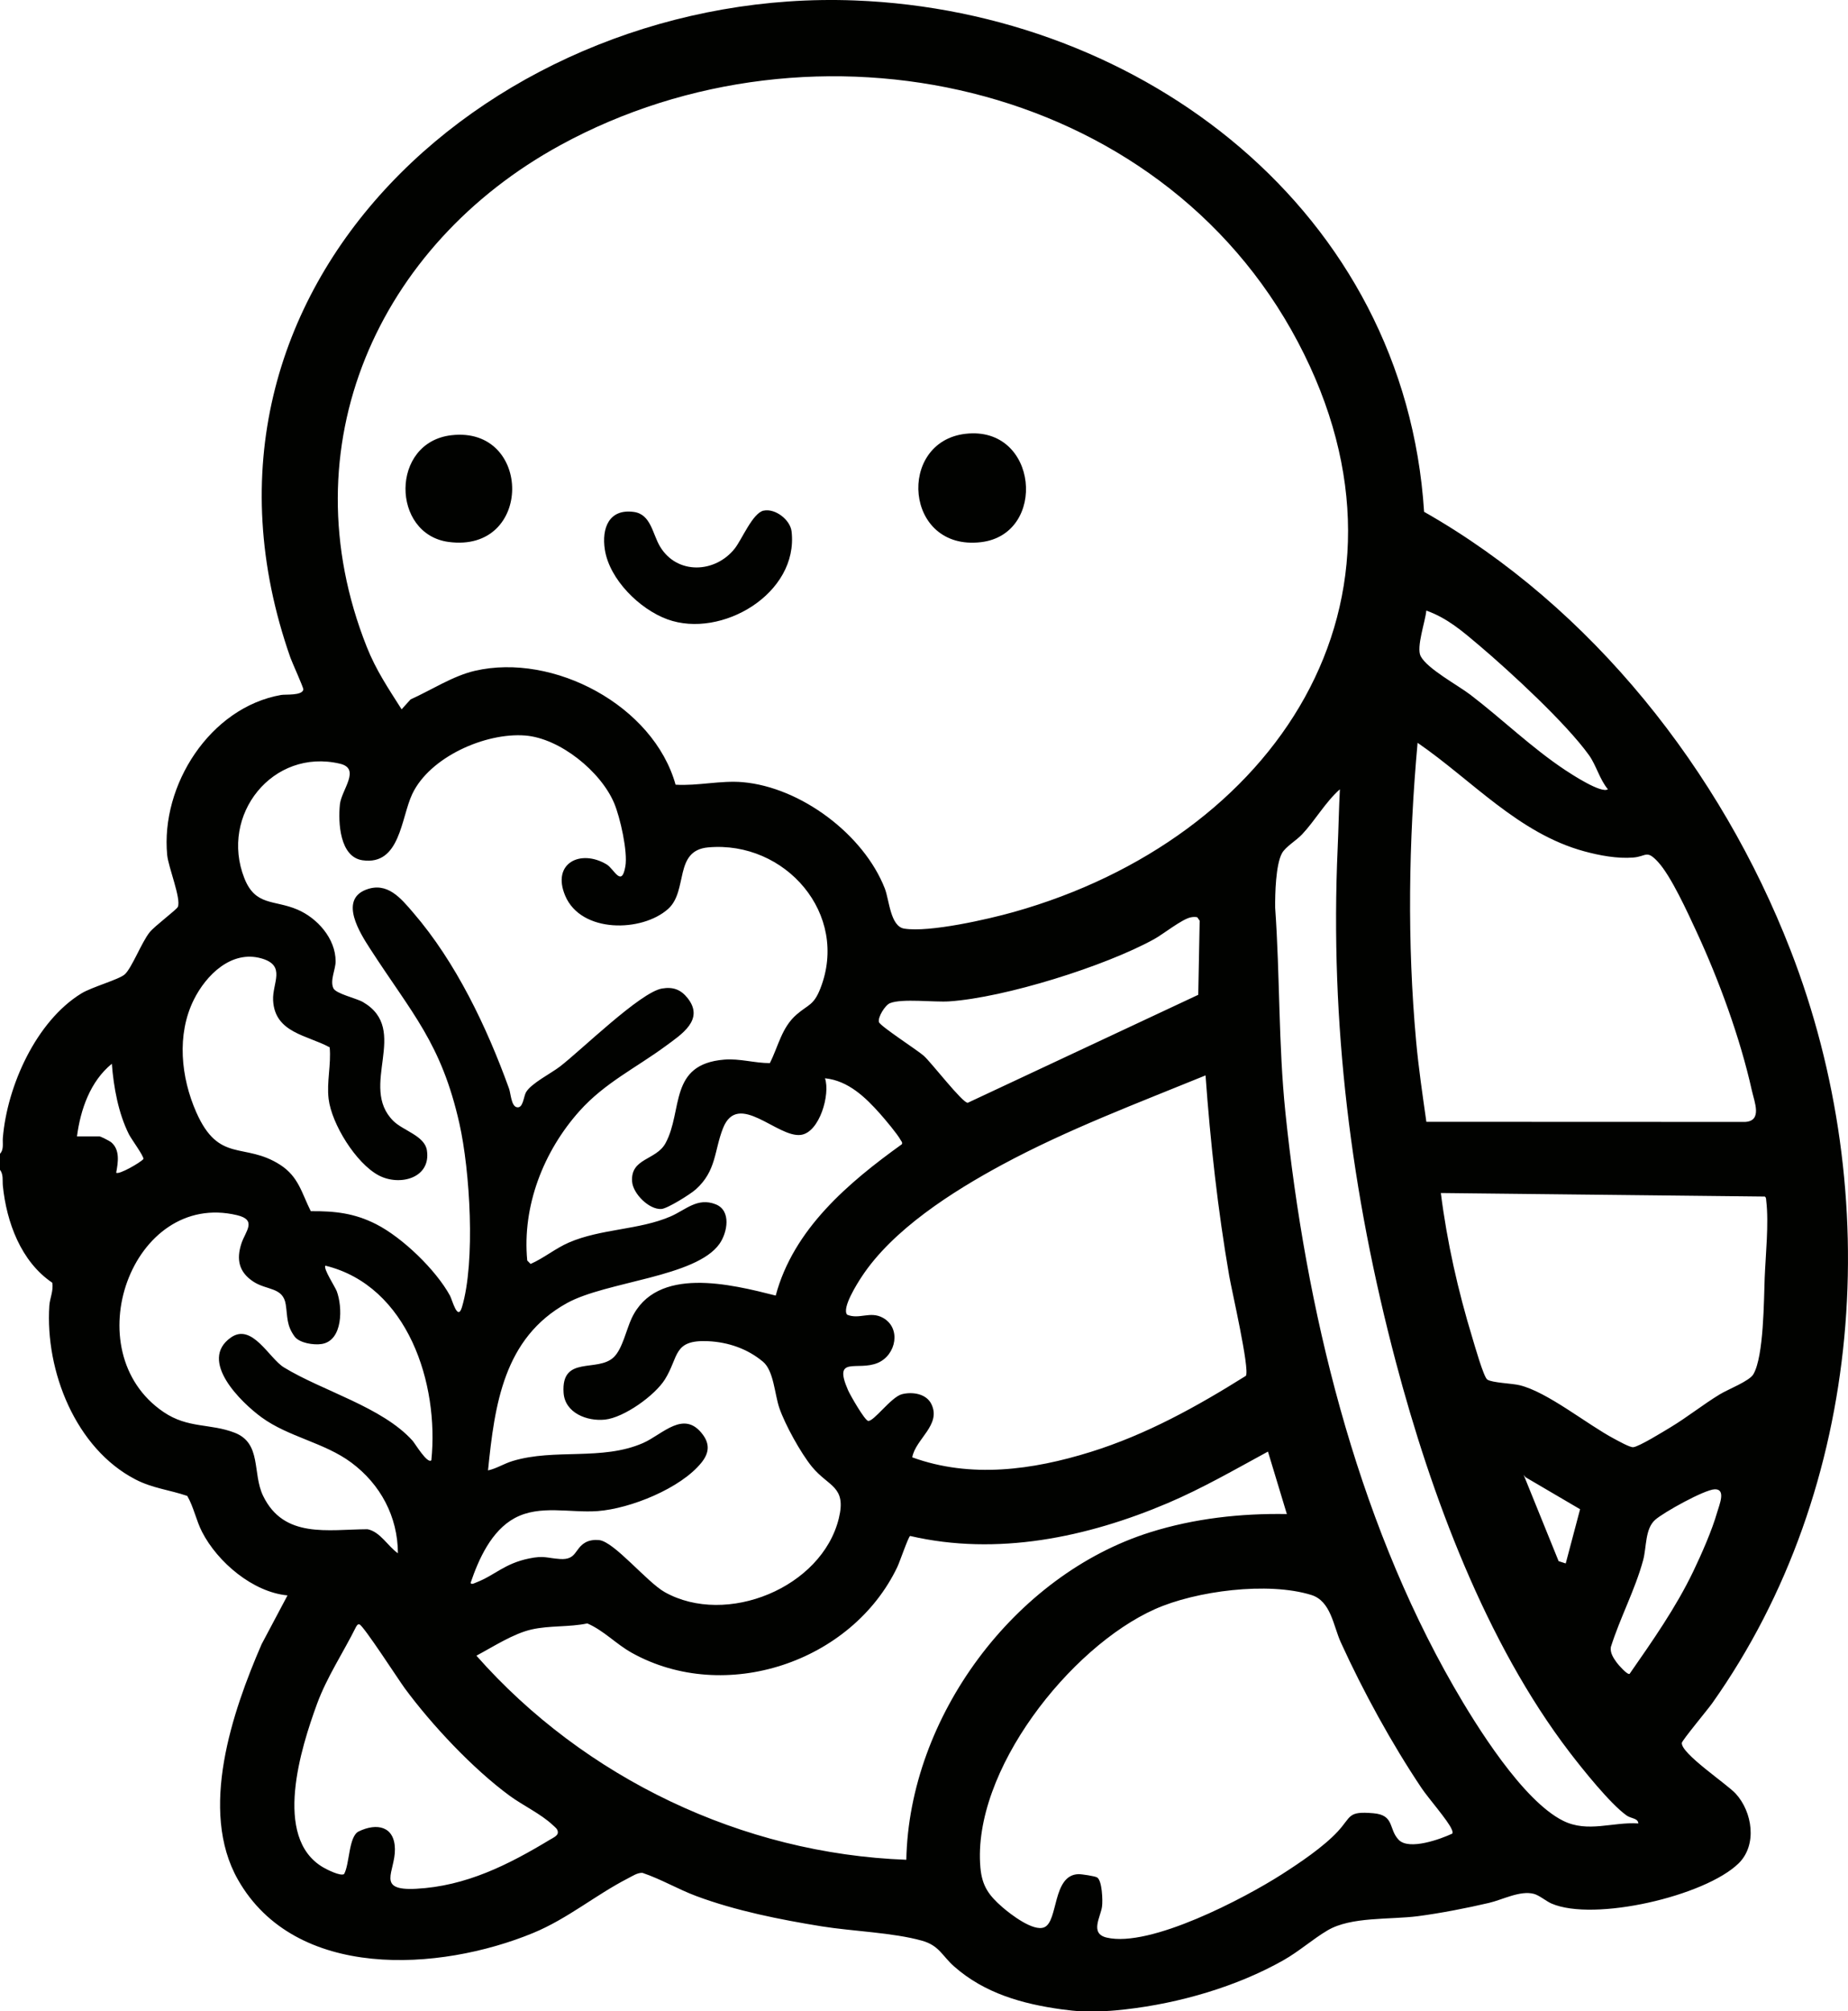 <?xml version="1.0" encoding="UTF-8"?>
<svg id="Layer_1" data-name="Layer 1" xmlns="http://www.w3.org/2000/svg" viewBox="0 0 610.24 664.01">
  <defs>
    <style>
      .cls-1 {
        fill: #010200;
      }
    </style>
  </defs>
  <path class="cls-1" d="M371.71,663.4c-2.07.25-5.03.51-6.36.55l-8.68.05c-1.12,0-3.92-.31-6.07-.6-12.95-1.78-25.47-5.29-35.5-14.14-4.05-3.57-4.92-6.92-10.65-8.53-9.56-2.69-22.94-3.1-33.15-4.74-13.68-2.21-28.36-5.14-41.34-9.98-6.06-2.26-11.65-5.6-17.8-7.67-1.64-.11-3.35,1.07-4.82,1.82-10.73,5.51-19.91,13.34-31.35,18.05-30.92,12.72-78.5,15.73-97.43-17.65-12.97-22.87-1.86-55.37,7.82-77.7l8.56-16.13c-11.44-1.06-23.09-10.98-28.21-20.95-1.95-3.79-2.75-8.18-4.89-11.89-5.92-2.02-11.44-2.51-17.1-5.44-19.81-10.25-29.86-35.87-28.45-57.38.16-2.45,1.44-4.97.96-7.58-10.34-6.98-15.1-20-16.31-31.99-.17-1.71.25-3.78-.96-5.28v-5.28c1.38-1.43.81-3.53.96-5.28,1.41-17.05,10.95-38.48,25.94-47.68,3.45-2.12,12.47-4.59,14.33-6.3,2.34-2.15,5.53-10.53,8.19-13.87,1.67-2.1,8.93-7.46,9.33-8.41,1.14-2.67-3.14-13.11-3.52-17.08-2.22-23.06,14.15-48.76,37.64-52.88,1.44-.25,6.94.29,7.32-1.79.1-.56-3.7-8.9-4.26-10.48C52.69,94.16,164.54-4.41,282.28.15c95.33,3.69,181.64,69.81,187.98,168.83,55.48,31.54,98,85.54,120.99,144.7,31.35,80.67,24.65,177.35-25.87,248.68-1.33,1.88-9.93,12.24-10.01,13.06-.33,3.49,14.84,13.55,17.78,16.75,5.55,6.04,7.19,16.96.96,23.04-11.1,10.83-47.73,19.3-61.74,13.27-1.82-.78-4.05-2.75-5.89-3.22-4.53-1.18-10.33,1.95-14.78,2.99-7.35,1.72-15.97,3.4-23.44,4.38-9.26,1.21-22.08.09-29.86,4.68-4.95,2.92-9.42,6.95-14.59,9.87-15.49,8.76-34.47,14.22-52.12,16.22ZM223.09,259.07c7.26.46,14.95-1.47,22.18-.83,19.14,1.68,39.93,17.24,46.91,35.1,1.48,3.79,1.81,12.52,6.42,13.25,8.33,1.32,27.62-3.08,36.18-5.49,85.83-24.16,139.24-102.23,93.78-188.24C382.76,26.22,268.79,2.22,185.12,47.88c-60.38,32.95-90.27,99.56-64.01,165.69,3.07,7.74,7.1,13.66,11.51,20.62l2.95-3.27c6.8-3.05,13.95-7.76,21.25-9.45,25.93-6.01,58.96,11.45,66.27,37.6ZM530.94,260.57c-2.72-3.27-3.86-7.96-6.24-11.26-7.61-10.59-25.96-27.5-36.22-36.2-5.45-4.62-10.64-9.11-17.49-11.52-.3,3.58-3.39,12.11-1.86,15.05,2.19,4.19,12.3,9.58,16.47,12.78,10.53,8.06,20.17,17.47,31.28,24.84,2.12,1.41,11.98,7.84,14.06,6.32ZM272.43,356.01c1.79,5.27-1.79,17.85-7.96,18.68-7.74,1.05-20.76-14.69-25.71-2.23-2.95,7.43-2.14,14.1-9.02,20.24-1.73,1.55-9.29,6.31-11.33,6.45-4.08.28-9.37-5.07-9.67-8.99-.62-7.87,7.9-7.01,11.02-12.72,5.84-10.7.93-26.1,19.4-27.6,5.1-.42,10.09,1.17,15.06,1.15,2.85-5.64,3.9-11.79,8.87-16.07,3.86-3.33,5.6-2.97,7.79-8.52,9.69-24.61-11.59-48.93-37.05-46.63-11.42,1.03-6.52,14.37-13.23,20.34-8.63,7.69-28.69,8.05-33.95-4.36-4.59-10.82,5.13-15.51,13.7-10.34,2.44,1.47,4.92,7.79,6.16.6.83-4.84-1.72-16.13-3.69-20.82-4.39-10.45-17.93-21.48-29.44-22.36-13.08-1-31.45,7.07-37.25,19.33-3.73,7.89-3.97,23.67-16.42,21.86-7.55-1.09-8.07-12.53-7.47-18.42.49-4.81,7.04-11.81.02-13.46-22.2-5.23-39.8,16.91-31.57,37.8,3.65,9.26,9.78,7.07,17.48,10.34,6.62,2.81,12.67,9.6,12.66,17.11,0,2.71-1.92,6.26-.75,8.86.84,1.86,7.55,3.29,9.79,4.59,15.76,9.19-1.66,27.82,10.09,39.31,3.22,3.15,10.26,4.85,11.01,9.61,1.46,9.26-9.06,11.96-15.95,8.28-7.46-3.98-15.49-16.92-16.5-25.23-.68-5.64.88-11.36.35-17.03-7.37-4.03-18.14-4.74-18.68-15.52-.29-5.74,4.42-11.48-3.86-13.84-9.89-2.82-18.27,5.48-22.33,13.66-5.71,11.5-4.26,25.62.81,37.12,7.52,17.04,15.87,9.76,27.71,17.37,6.09,3.92,7.09,9.28,10.11,15.31,7.98-.07,14.44.65,21.6,4.3,8.66,4.41,19.7,15.05,24.37,23.59.76,1.4,2.52,8.57,3.95,3.79,4.51-15.05,2.64-45.15-.84-60.61-5.99-26.61-15.67-36.33-29.52-57.77-3.19-4.94-10.23-15.91-1.44-19.4,7.12-2.83,11.63,2.8,15.71,7.54,14.11,16.37,24.31,37.8,31.63,58.06.58,1.6.72,5.7,2.51,6.16,2.18.56,2.27-3.48,3.1-4.92,1.7-2.94,8.19-6.18,11.19-8.48,6.93-5.31,26.54-24.54,33.7-25.77,3.67-.63,6.26.33,8.53,3.23,5.54,7.08-2.06,11.89-7.29,15.75-9.79,7.21-20.11,12.14-28.44,21.44-11.9,13.29-19,31.42-17.28,49.38l1.11,1.13c4.43-1.96,8.18-5.13,12.62-7.06,10.64-4.61,23.17-4.12,33.59-8.62,4.96-2.14,8.85-6.39,14.89-4.02,5.26,2.06,3.88,9.33,1.3,13.02-7.73,11.06-37.38,12.4-50.41,19.61-20.86,11.54-23.86,33.51-26.05,55.23,2.86-.62,5.21-2.22,8.15-3.11,13.94-4.21,29.44,0,43.01-5.91,6.5-2.83,13.56-11.26,19.82-2.72,2.36,3.22,1.92,6.14-.46,9.12-6.84,8.56-23.55,15.25-34.31,16.05-9.09.67-19.11-2.18-27.41,2.32-7.67,4.16-11.87,13.48-14.56,21.41.32.65,1.31.05,1.79-.13,6.25-2.4,9.31-6.25,17.48-7.94,5.09-1.05,5.78-.15,10.25.16,5.57.39,4.76-3.42,8.42-5.47,1.32-.74,3.03-.93,4.52-.77,4.96.51,15.81,13.91,21.67,17.19,20.34,11.38,51.86-1.46,57.47-24.36,2.61-10.68-3.41-10.38-8.87-17.04-3.67-4.48-8.91-13.96-10.78-19.43-1.56-4.57-1.83-12.26-5.38-15.24-5.11-4.29-11.49-6.48-18.15-6.79-11.64-.53-9.57,5.15-14.24,12.61-3.34,5.34-13.52,12.62-19.8,13.28-5.91.63-13.24-2.19-13.67-8.88-.82-12.5,11.18-6.56,16.57-11.72,2.86-2.73,4.19-9.2,5.89-12.81,8.2-17.5,32.86-11.27,47.59-7.54,5.87-21.96,24-37.27,41.68-49.98.21-.7-.19-.93-.44-1.39-1.05-1.96-5.1-6.75-6.74-8.61-4.85-5.47-10.55-10.97-18.21-11.76ZM471.01,370.37l105.27.04c5.74-.34,3.06-6.57,2.21-10.38-3.87-17.39-10.87-36.48-18.36-52.62-2.83-6.1-8.32-18.19-12.64-22.85-3.81-4.12-3.8-1.79-8.16-1.44-5.26.42-11.1-.67-16.17-2.05-21.71-5.89-37.11-23.5-55.05-35.83-2.96,32.63-3.46,65.9-.48,98.55.81,8.88,2.13,17.77,3.38,26.59ZM541.01,602.02c-.12-1.78-2.39-1.58-3.85-2.61-5.4-3.81-14.63-15.38-18.88-20.93-27.59-36.08-45.77-85.03-57.33-128.75-14.8-56-21.82-111.81-19.23-169.73.29-6.46.4-12.97.73-19.41-4.78,4.23-8.17,10.3-12.47,14.87-1.98,2.11-5.48,4.08-6.67,6.28-2.05,3.79-2.28,13.46-2.23,17.95,1.61,22.63,1.05,45,3.38,67.59,6.67,64.61,23.09,132.99,55.55,189.51,7.44,12.95,22.87,37.78,36.2,44.37,8.14,4.02,16.27.3,24.79.86ZM393.16,302.88c-2.88.6-9.04,5.52-12.02,7.17-16.2,8.95-49.31,19.32-67.69,20.56-4.96.34-15.56-1.02-19.56.59-1.62.65-4.08,4.64-3.65,6.24.36,1.32,12.66,9.24,14.8,11.13,2.41,2.12,12.84,15.67,14.53,15.52l76.11-35.65.47-24.46-.79-1.14c-.75-.18-1.48-.11-2.22.04ZM25.42,375.19h7.43c.39,0,3.35,1.5,3.84,1.91,3.01,2.5,2.3,6.68,1.68,10.07.8.81,8.08-3.37,9-4.53.15-.93-4.03-6.62-4.77-8.09-3.52-6.99-5.07-15.58-5.67-23.34-7.12,5.79-10.35,15.1-11.51,23.98ZM411.42,454.22c1.31-2.24-4.7-28.27-5.5-32.9-3.79-21.91-6.23-44.09-7.83-66.27-22.61,9.24-45.62,17.87-67.15,29.48-16.3,8.8-36.15,21.36-46.42,37.03-1.42,2.16-6.64,10.34-4.77,12.5,4.01,1.65,7.56-1.27,11.73.98,6.19,3.34,4.5,12.29-1.59,14.91-6.7,2.88-14.92-2.61-9.86,9.01.69,1.6,5.47,9.93,6.63,10.15,1.82.35,7.6-7.9,11.19-8.81,3.4-.86,8.01-.21,9.71,3.27,3.36,6.87-5.25,11.52-6.32,17.58,19.3,7.01,39.72,4.19,58.87-1.77,18.44-5.74,35.08-14.97,51.33-25.16ZM475.79,393.89c2.05,16.22,5.66,32.22,10.42,47.84.68,2.22,3.72,13.01,4.94,13.76,1.76,1.08,8.05,1.22,10.63,1.84,9.24,2.23,22.3,12.95,31.24,17.68,1.27.67,5.13,2.87,6.28,2.79,1.85-.12,10.08-5.22,12.23-6.51,5.64-3.39,10.85-7.59,16.39-10.95,2.86-1.73,9.76-4.35,11.09-6.65,3.44-5.96,3.44-24.46,3.72-31.77s1.41-18.03.52-25.42c-.06-.51.02-1.1-.47-1.45l-106.98-1.17ZM107.44,417.87c-.75.98,3.22,6.98,3.77,8.45,1.92,5.16,2.12,16.29-5,17.41-2.62.41-7.35-.3-8.95-2.5-2.7-3.72-2.28-6.49-2.9-10.53-.88-5.8-6.25-4.64-10.68-7.55-4.81-3.16-5.69-7.33-3.96-12.61,1.33-4.05,5.26-7.74-1.43-9.34-34.73-8.29-53.85,44.98-24.25,65.01,8.06,5.46,15.35,3.68,23.42,6.8,9.02,3.48,5.82,13.36,9.4,20.81,6.87,14.26,21.46,11.13,34.5,11.06,4.24.86,6.68,5.6,10.04,7.94-.05-12.11-5.76-22.77-15.38-29.93-8.91-6.63-20.74-8.44-29.65-14.95-6.73-4.91-20.98-18.72-10.13-26.35,7.01-4.93,12.62,6.87,17.51,9.86,12.79,7.82,32.44,13.06,42.47,24.19.84.94,4.93,7.81,6.22,6.48,2.59-25.21-7.71-57.59-35.01-64.26ZM418.7,479.25c-10.91,5.92-21.65,12.14-33.1,17.01-26.65,11.32-56.3,17.52-85.06,10.85-.56.16-3.46,8.65-4.21,10.2-15.01,31.49-56.93,45.52-87.71,28.37-5.24-2.92-9.19-7.33-14.68-9.7-6.05,1.28-12.39.63-18.42,2s-12.6,5.67-18.2,8.65c35.65,40.4,87.8,65.4,141.96,67.38.92-47.07,35.66-94.05,80.58-108.14,14.52-4.56,29.86-6.26,45.08-6l-6.24-20.62ZM503.75,487.71l-.62-.78,11.55,28.49,2.35.76,4.74-17.9-18.02-10.57ZM538.13,552.62c7.55-10.86,15.3-21.9,21.04-33.87,2.73-5.71,6.15-13.44,7.87-19.47.71-2.48,3.01-7.71-.82-7.58-3.38.12-16.86,7.59-19.68,10.1-3.36,3-2.78,8.99-3.95,13.31-2.66,9.8-7.63,19.01-10.67,28.7-.28,1.93.91,3.66,1.98,5.14.52.71,3.52,4.15,4.23,3.68ZM479.6,605.35c.16-.52-.04-.93-.23-1.4-1.15-2.8-7.72-10.28-9.93-13.58-9.88-14.73-19.32-31.98-26.68-48.13-2.48-5.43-3.24-13.64-9.76-15.66-14.27-4.42-38.08-1.38-51.69,4.72-28.01,12.54-60.39,53.51-57.56,85.34.54,6.04,2.78,9.12,7.18,12.96,2.75,2.4,10.3,8.23,13.91,6.7,4.67-1.99,2.62-17.27,11.28-17.54.99-.03,5.46.65,6.16,1.08,1.67,1.02,1.9,7.65,1.63,9.63-.47,3.47-4.12,8.89,1.53,10.23,14.36,3.41,45.51-12.99,57.84-20.88,5.93-3.8,13.72-9.03,18.47-14.15,4.58-4.94,3.19-6.76,11.76-6.02,7.07.61,4.93,5.2,8.36,8.77s13.83-.23,17.75-2.07ZM113.61,618.75c1.89-3.3,1.47-12.46,4.85-14.1,5.97-2.89,11.83-1.74,11.95,5.81s-6.42,13.84,7,13.13c16.47-.86,30.42-7.89,44.21-16.22.82-.49,2.49-1.22,2.59-2.25.09-1.26-.94-1.86-1.73-2.61-3.82-3.62-9.92-6.48-14.28-9.7-12.14-8.94-25.62-23.31-34.57-35.45-1.93-2.63-13.67-20.77-14.93-21.05-.67-.14-.82.38-1.12.79-4.19,8.45-9.65,16.59-12.9,25.47-5.28,14.44-14.7,44.08,1.96,53.91,1.26.75,5.77,3.03,6.98,2.26Z"/>
  <g>
    <path class="cls-1" d="M252.15,168.59c3.81-.83,8.79,2.99,9.24,6.86,2.39,20.53-23.2,35.53-41.02,29.02-9.15-3.34-19.1-13.12-20.64-23-1.1-7.06,1.35-13.58,9.58-12.45,5.67.78,6.14,7.29,8.67,11.47,5.63,9.32,18.18,8.76,24.63.63,2.38-3,5.92-11.74,9.54-12.54Z"/>
    <path class="cls-1" d="M318.84,143.22c24.07-2.76,27.12,33.18,5.09,35.78-25.35,2.99-27.82-33.17-5.09-35.78Z"/>
    <path class="cls-1" d="M149.06,143.69c26.77-3.1,27.07,39.04-.97,35.23-18.89-2.57-19.27-32.88.97-35.23Z"/>
  </g>
</svg>